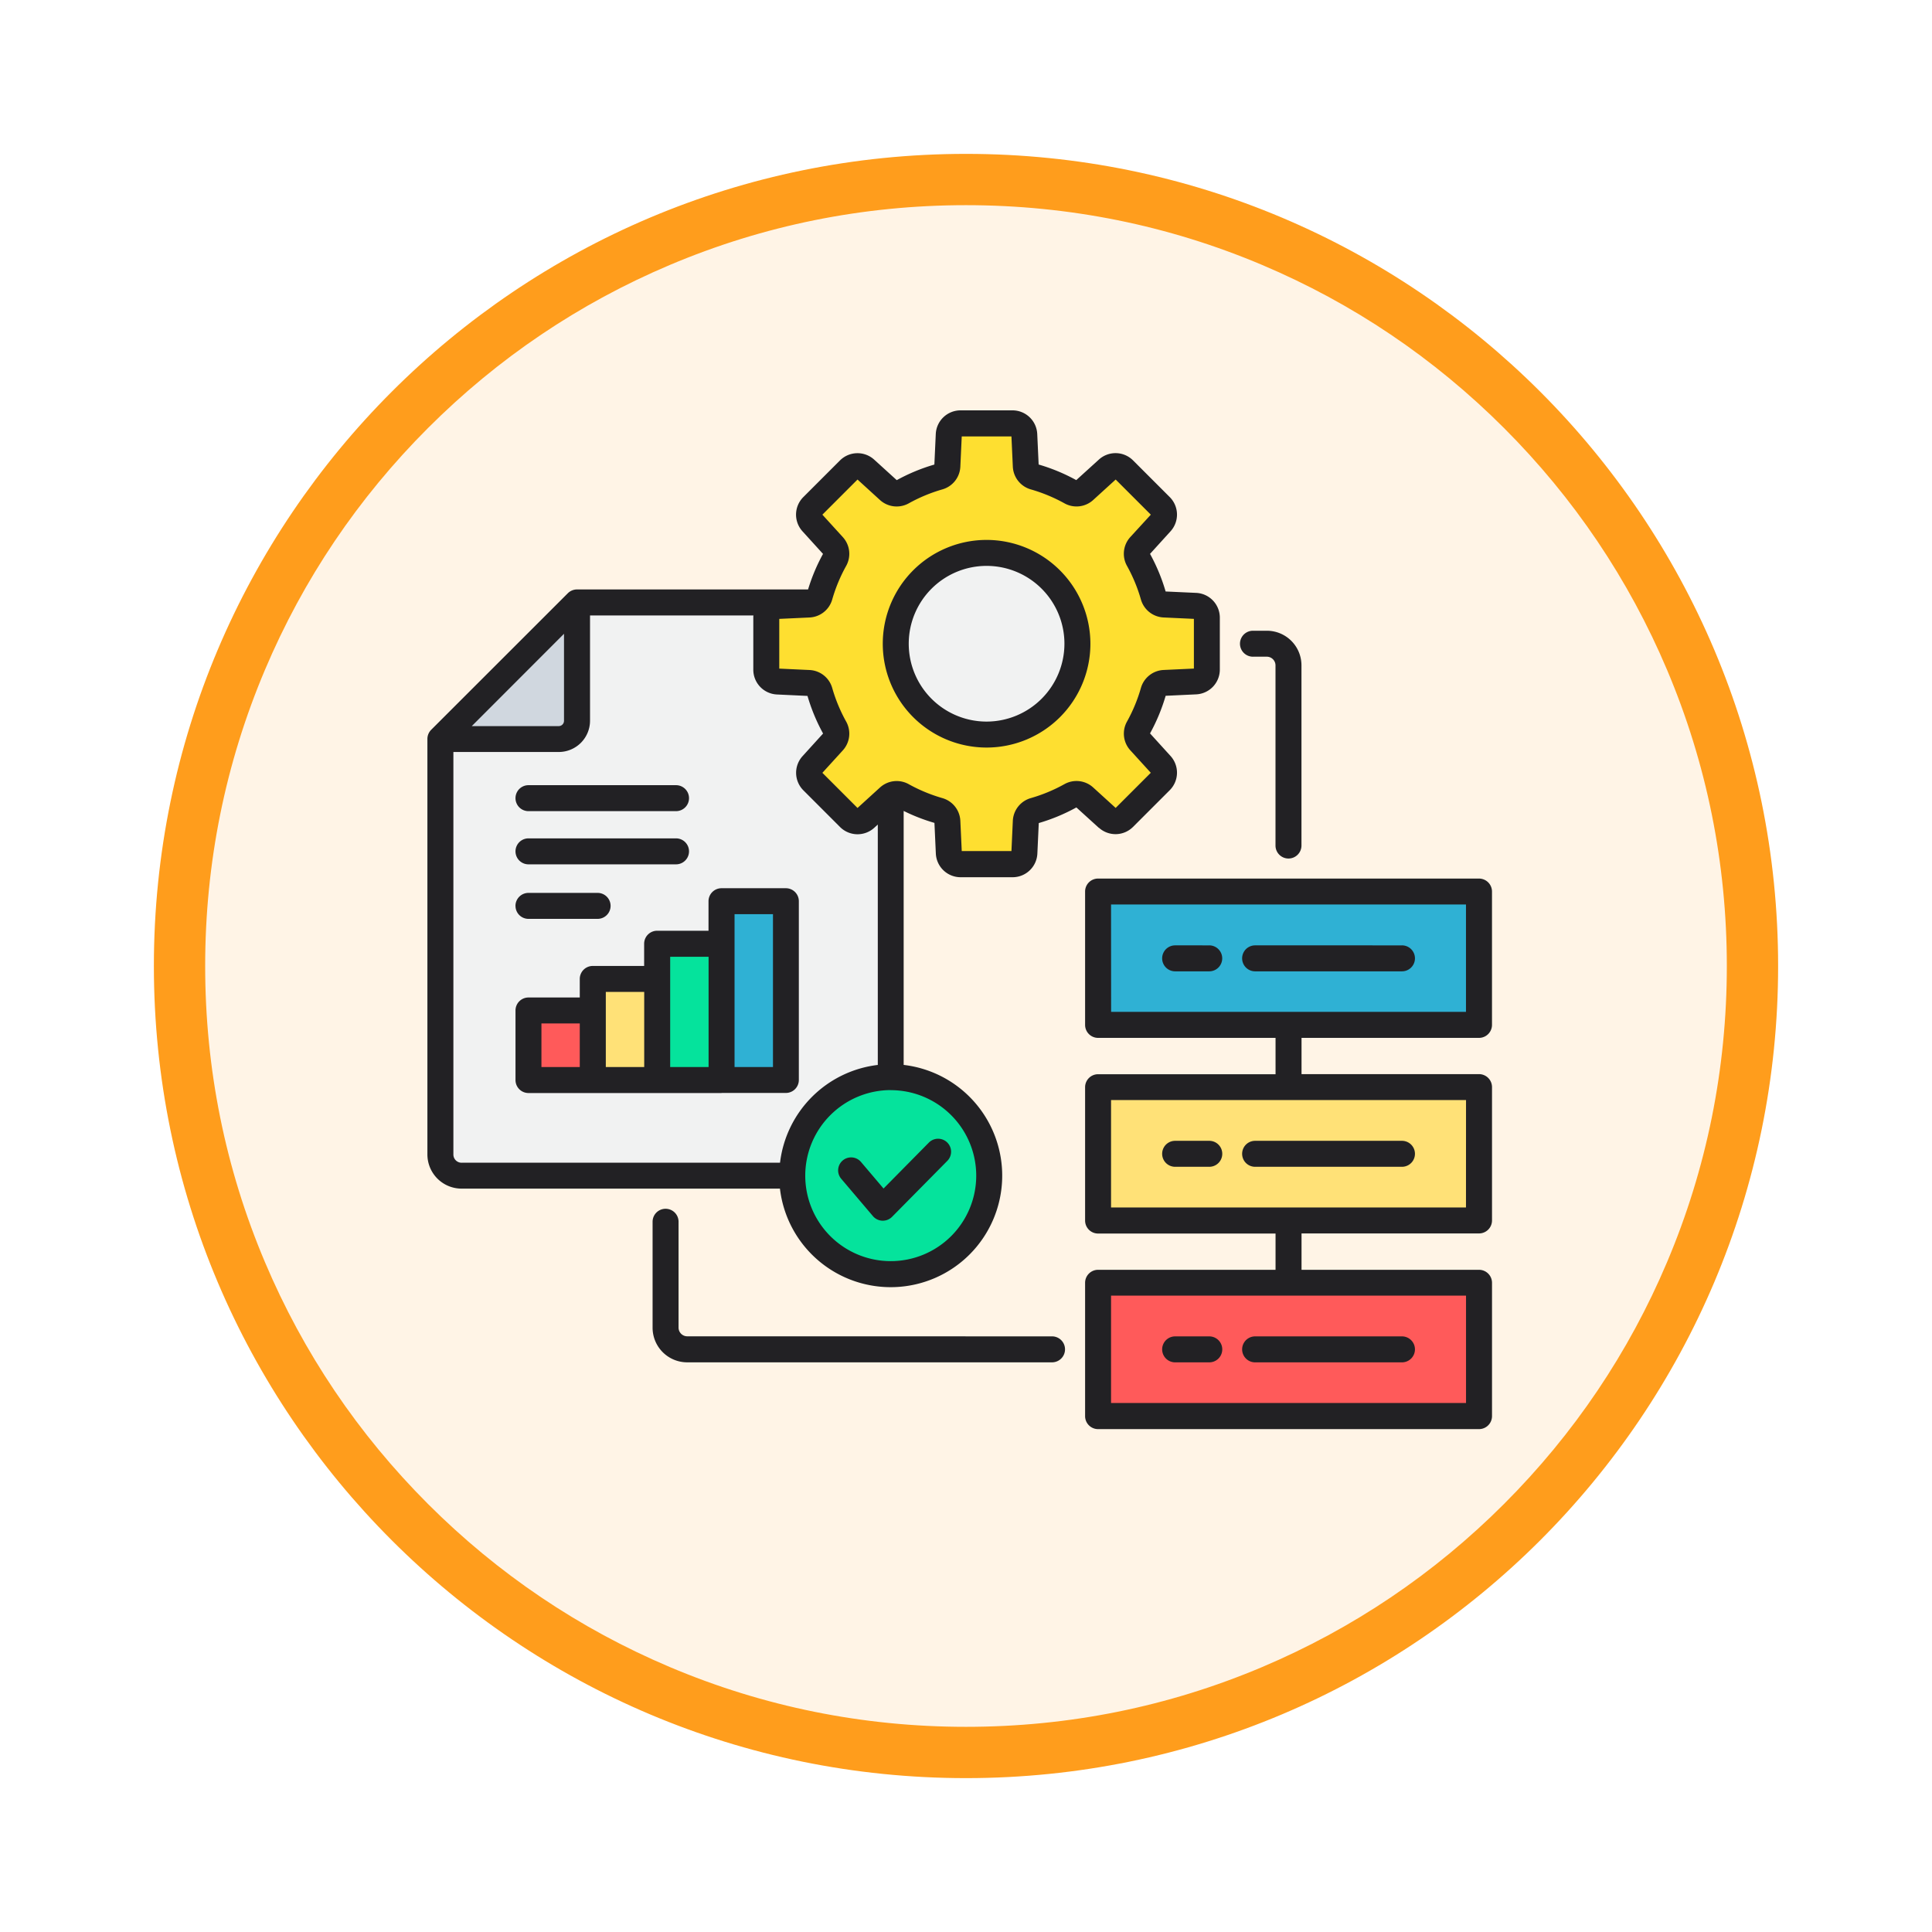 <svg xmlns="http://www.w3.org/2000/svg" xmlns:xlink="http://www.w3.org/1999/xlink" width="113" height="113" viewBox="0 0 113 113">
  <defs>
    <filter id="Trazado_982547" x="0" y="0" width="113" height="113" filterUnits="userSpaceOnUse">
      <feOffset dy="3" input="SourceAlpha"/>
      <feGaussianBlur stdDeviation="3" result="blur"/>
      <feFlood flood-opacity="0.161"/>
      <feComposite operator="in" in2="blur"/>
      <feComposite in="SourceGraphic"/>
    </filter>
  </defs>
  <g id="Grupo_1174627" data-name="Grupo 1174627" transform="translate(-615.461 -2704)">
    <g id="Grupo_1173051" data-name="Grupo 1173051" transform="translate(444 -277)">
      <g id="Grupo_1166845" data-name="Grupo 1166845" transform="translate(180.461 2987)">
        <g id="Grupo_1166720" data-name="Grupo 1166720">
          <g id="Grupo_1164305" data-name="Grupo 1164305" transform="translate(0)">
            <g id="Grupo_1163948" data-name="Grupo 1163948">
              <g id="Grupo_1158168" data-name="Grupo 1158168">
                <g id="Grupo_1152576" data-name="Grupo 1152576">
                  <g id="Grupo_1148633" data-name="Grupo 1148633">
                    <g id="Grupo_1148525" data-name="Grupo 1148525">
                      <g transform="matrix(1, 0, 0, 1, -9, -6)" filter="url(#Trazado_982547)">
                        <g id="Trazado_982547-2" data-name="Trazado 982547" transform="translate(9 6)" fill="#fff4e6">
                          <path d="M 47.5 93.5 C 41.289 93.5 35.265 92.284 29.595 89.886 C 24.118 87.569 19.198 84.252 14.973 80.027 C 10.748 75.802 7.431 70.882 5.114 65.405 C 2.716 59.735 1.5 53.711 1.5 47.5 C 1.5 41.289 2.716 35.265 5.114 29.595 C 7.431 24.118 10.748 19.198 14.973 14.973 C 19.198 10.748 24.118 7.431 29.595 5.114 C 35.265 2.716 41.289 1.5 47.5 1.5 C 53.711 1.5 59.735 2.716 65.405 5.114 C 70.882 7.431 75.802 10.748 80.027 14.973 C 84.252 19.198 87.569 24.118 89.886 29.595 C 92.284 35.265 93.5 41.289 93.5 47.5 C 93.5 53.711 92.284 59.735 89.886 65.405 C 87.569 70.882 84.252 75.802 80.027 80.027 C 75.802 84.252 70.882 87.569 65.405 89.886 C 59.735 92.284 53.711 93.5 47.5 93.5 Z" stroke="none"/>
                          <path d="M 47.5 3 C 41.491 3 35.664 4.176 30.18 6.496 C 24.881 8.737 20.122 11.946 16.034 16.034 C 11.946 20.122 8.737 24.881 6.496 30.18 C 4.176 35.664 3 41.491 3 47.5 C 3 53.509 4.176 59.336 6.496 64.82 C 8.737 70.119 11.946 74.878 16.034 78.966 C 20.122 83.054 24.881 86.263 30.18 88.504 C 35.664 90.824 41.491 92 47.5 92 C 53.509 92 59.336 90.824 64.82 88.504 C 70.119 86.263 74.878 83.054 78.966 78.966 C 83.054 74.878 86.263 70.119 88.504 64.82 C 90.824 59.336 92 53.509 92 47.5 C 92 41.491 90.824 35.664 88.504 30.18 C 86.263 24.881 83.054 20.122 78.966 16.034 C 74.878 11.946 70.119 8.737 64.82 6.496 C 59.336 4.176 53.509 3 47.5 3 M 47.5 0 C 73.734 0 95 21.266 95 47.5 C 95 73.734 73.734 95 47.5 95 C 21.266 95 0 73.734 0 47.5 C 0 21.266 21.266 0 47.5 0 Z" stroke="none" fill="#ff9d1c"/>
                        </g>
                      </g>
                    </g>
                  </g>
                </g>
              </g>
            </g>
          </g>
        </g>
      </g>
    </g>
    <g id="process" transform="translate(626.971 2707.53)">
      <path id="Trazado_1030411" data-name="Trazado 1030411" d="M41.4,109.26H27.478l-7.988,7.988v24.3a1.242,1.242,0,0,0,1.239,1.239h23.86a1.242,1.242,0,0,0,1.239-1.239v-20.99a.684.684,0,0,0-.121.09l-1.357,1.236a.691.691,0,0,1-.955-.023l-2.145-2.145a.693.693,0,0,1-.023-.955l1.236-1.357a.683.683,0,0,0,.094-.8,10.075,10.075,0,0,1-.883-2.13.683.683,0,0,0-.634-.5l-1.832-.085a.693.693,0,0,1-.661-.691V110.16a.692.692,0,0,1,.661-.691l1.832-.085a.738.738,0,0,0,.363-.124Z" transform="translate(-5.241 -77.553)" fill="#f1f2f2" fill-rule="evenodd"/>
      <path id="Trazado_1030412" data-name="Trazado 1030412" d="M27.478,109.26v6.919a1.07,1.07,0,0,1-1.068,1.068H19.49Z" transform="translate(-5.241 -77.553)" fill="#d0d7df" fill-rule="evenodd"/>
      <circle id="Elipse_12113" data-name="Elipse 12113" cx="5.763" cy="5.763" r="5.763" transform="translate(34.224 60.133) rotate(-6.258)" fill="#05e39c"/>
      <path id="Trazado_1030413" data-name="Trazado 1030413" d="M323.44,423.65h22.28v7.8H323.44Z" transform="translate(-270.725 -352.156)" fill="#ff5a5a" fill-rule="evenodd"/>
      <path id="Trazado_1030414" data-name="Trazado 1030414" d="M323.44,333.27h22.28v7.8H323.44Z" transform="translate(-270.725 -273.214)" fill="#ffe177" fill-rule="evenodd"/>
      <path id="Trazado_1030415" data-name="Trazado 1030415" d="M323.44,242.89h22.28v7.8H323.44Z" transform="translate(-270.725 -194.272)" fill="#2fb1d4" fill-rule="evenodd"/>
      <path id="Trazado_1030416" data-name="Trazado 1030416" d="M185.762,29.617a10.076,10.076,0,0,1,2.13.883.682.682,0,0,0,.8-.094l1.357-1.236a.691.691,0,0,1,.955.023l2.145,2.145a.691.691,0,0,1,.023.955l-1.236,1.357a.683.683,0,0,0-.094.8,10.076,10.076,0,0,1,.883,2.13.683.683,0,0,0,.634.5l1.832.085a.693.693,0,0,1,.661.691v3.035a.692.692,0,0,1-.661.691l-1.832.085a.683.683,0,0,0-.634.5,10.076,10.076,0,0,1-.883,2.13.682.682,0,0,0,.094.8l1.236,1.357a.691.691,0,0,1-.023.955l-2.145,2.145a.691.691,0,0,1-.955.023l-1.357-1.236a.683.683,0,0,0-.8-.094,10.076,10.076,0,0,1-2.13.883.683.683,0,0,0-.5.634l-.085,1.832a.693.693,0,0,1-.691.661h-3.035a.692.692,0,0,1-.691-.661l-.085-1.832a.683.683,0,0,0-.5-.634,10.076,10.076,0,0,1-2.13-.883.682.682,0,0,0-.8.094l-1.357,1.236a.691.691,0,0,1-.955-.023l-2.146-2.145a.693.693,0,0,1-.023-.955L174,45.1a.683.683,0,0,0,.094-.8,10.076,10.076,0,0,1-.883-2.13.683.683,0,0,0-.634-.5l-1.832-.085a.693.693,0,0,1-.661-.691V37.86a.692.692,0,0,1,.661-.691l1.832-.085a.683.683,0,0,0,.634-.5,10.076,10.076,0,0,1,.883-2.13.682.682,0,0,0-.094-.8l-1.236-1.357a.691.691,0,0,1,.023-.955l2.146-2.145a.693.693,0,0,1,.955-.023l1.357,1.236a.683.683,0,0,0,.8.094,10.076,10.076,0,0,1,2.13-.883.683.683,0,0,0,.5-.634l.085-1.832a.693.693,0,0,1,.691-.661h3.035a.692.692,0,0,1,.691.661l.085,1.832a.683.683,0,0,0,.5.634Z" transform="translate(-136.773 -5.258)" fill="#fedf30" fill-rule="evenodd"/>
      <circle id="Elipse_12114" data-name="Elipse 12114" cx="5.313" cy="5.313" r="5.313" transform="translate(38.894 35.84) rotate(-58.28)" fill="#f1f2f2"/>
      <path id="Trazado_1030417" data-name="Trazado 1030417" d="M89.93,283.26h3.765v5.911H89.93Z" transform="translate(-66.766 -229.533)" fill="#ffe177" fill-rule="evenodd"/>
      <path id="Trazado_1030418" data-name="Trazado 1030418" d="M119.68,267.02h3.765v7.965H119.68Z" transform="translate(-92.751 -215.348)" fill="#05e39c" fill-rule="evenodd"/>
      <path id="Trazado_1030419" data-name="Trazado 1030419" d="M149.44,247.34H153.2V257.8H149.44Z" transform="translate(-118.745 -198.159)" fill="#2fb1d4" fill-rule="evenodd"/>
      <path id="Trazado_1030420" data-name="Trazado 1030420" d="M60.18,297.83h3.765V301.9H60.18Z" transform="translate(-40.781 -242.259)" fill="#ff5a5a" fill-rule="evenodd"/>
      <path id="Trazado_1030421" data-name="Trazado 1030421" d="M38.849,64.432a.759.759,0,1,0-1.157.983L39.547,67.6a.76.76,0,0,0,.551.267h.028a.757.757,0,0,0,.54-.227L43.9,64.365A.759.759,0,1,0,42.817,63.3l-2.65,2.685Zm11.173,10.2a.759.759,0,1,1,0,1.519H28.681a2.025,2.025,0,0,1-2.022-2.022v-6.2a.759.759,0,1,1,1.519,0v6.2a.51.51,0,0,0,.5.5ZM61.776,34.879h.816a.51.51,0,0,1,.5.5V45.924a.759.759,0,1,0,1.519,0V35.383a2.024,2.024,0,0,0-2.021-2.022h-.816a.759.759,0,1,0,0,1.519Zm-34.088,24h2.246V52.431H27.688Zm-3.765,0h2.246V54.485H23.923Zm-3.765,0H22.4V56.33H20.158Zm11.295,0H33.7V49.94H31.453ZM30.694,60.4H19.4a.759.759,0,0,1-.759-.759V55.571a.759.759,0,0,1,.759-.759H22.4V53.726a.76.76,0,0,1,.759-.759h3.006v-1.3a.76.76,0,0,1,.759-.759h3.006V49.18a.76.76,0,0,1,.759-.759h3.765a.759.759,0,0,1,.759.759V59.636a.759.759,0,0,1-.759.759H30.694ZM50.747,34.121a4.553,4.553,0,1,0-4.553,4.553A4.558,4.558,0,0,0,50.747,34.121Zm1.519,0a6.072,6.072,0,1,1-6.072-6.072A6.079,6.079,0,0,1,52.266,34.121Zm.167,8.411a1.448,1.448,0,0,0-1.683-.2,9.362,9.362,0,0,1-1.969.818,1.45,1.45,0,0,0-1.052,1.328l-.081,1.769H44.741l-.082-1.769a1.45,1.45,0,0,0-1.052-1.328,9.425,9.425,0,0,1-1.969-.816,1.448,1.448,0,0,0-1.683.2l-1.31,1.193L36.59,41.671l1.193-1.31a1.452,1.452,0,0,0,.2-1.683,9.334,9.334,0,0,1-.818-1.97,1.449,1.449,0,0,0-1.329-1.05l-1.768-.082V32.668l1.769-.082a1.45,1.45,0,0,0,1.328-1.052,9.362,9.362,0,0,1,.818-1.969,1.452,1.452,0,0,0-.2-1.683l-1.193-1.31,2.055-2.055,1.31,1.195a1.452,1.452,0,0,0,1.683.2,9.363,9.363,0,0,1,1.969-.818,1.45,1.45,0,0,0,1.052-1.329l.082-1.769h2.907l.081,1.769a1.453,1.453,0,0,0,1.052,1.329,9.4,9.4,0,0,1,1.97.816,1.448,1.448,0,0,0,1.683-.2l1.31-1.193L55.8,26.572,54.6,27.882a1.45,1.45,0,0,0-.195,1.683,9.275,9.275,0,0,1,.816,1.97,1.452,1.452,0,0,0,1.329,1.05l1.769.082v2.907l-1.769.082a1.452,1.452,0,0,0-1.329,1.05,9.275,9.275,0,0,1-.816,1.97,1.448,1.448,0,0,0,.2,1.683l1.193,1.31-2.055,2.055Zm-11.845,17.7a5,5,0,1,1-5,5A5.008,5.008,0,0,1,40.588,60.228Zm-25.1,4.245a.48.48,0,0,1-.48-.48V40.453h6.159A1.83,1.83,0,0,0,23,38.625V32.466h9.556a1.244,1.244,0,0,0-.006.138v3.035a1.45,1.45,0,0,0,1.383,1.45l1.786.084a10.914,10.914,0,0,0,.912,2.2l-1.2,1.322a1.449,1.449,0,0,0,.047,2l2.145,2.146a1.45,1.45,0,0,0,2,.046l.208-.189V58.757a6.533,6.533,0,0,0-5.718,5.718H15.488Zm.595-25.538h5.085a.31.31,0,0,0,.31-.309V33.539Zm36.685,5.957-1.322-1.2a10.9,10.9,0,0,1-2.2.914l-.082,1.784a1.45,1.45,0,0,1-1.45,1.384H44.676a1.451,1.451,0,0,1-1.45-1.384L43.144,44.6a10.818,10.818,0,0,1-1.8-.7V58.755a6.522,6.522,0,1,1-7.236,7.236H15.488a2,2,0,0,1-2-2v-24.3a.761.761,0,0,1,.223-.538L21.7,31.169a.761.761,0,0,1,.538-.223H35.753a10.818,10.818,0,0,1,.874-2.079l-1.2-1.321a1.45,1.45,0,0,1,.046-2l2.146-2.146a1.451,1.451,0,0,1,2-.047l1.321,1.2a10.835,10.835,0,0,1,2.2-.912l.082-1.786a1.451,1.451,0,0,1,1.45-1.384h3.035a1.45,1.45,0,0,1,1.45,1.384l.082,1.784a10.864,10.864,0,0,1,2.2.912l1.322-1.2a1.448,1.448,0,0,1,2,.047l2.146,2.146a1.451,1.451,0,0,1,.047,2l-1.2,1.321a10.9,10.9,0,0,1,.912,2.2l1.786.082a1.451,1.451,0,0,1,1.384,1.45v3.035a1.451,1.451,0,0,1-1.384,1.45l-1.784.084a10.942,10.942,0,0,1-.914,2.2l1.2,1.321a1.451,1.451,0,0,1-.047,2l-2.146,2.146a1.448,1.448,0,0,1-2,.048Zm6.448,6.867H57.222a.759.759,0,0,0,0,1.519h1.994a.759.759,0,0,0,0-1.519Zm11.27,0H61.9a.759.759,0,1,0,0,1.519h8.589a.759.759,0,1,0,0-1.519ZM61.9,64.714h8.589a.759.759,0,1,0,0-1.519H61.9a.759.759,0,0,0,0,1.519Zm-4.675,0h1.994a.759.759,0,0,0,0-1.519H57.222a.759.759,0,0,0,0,1.519Zm0,11.438h1.994a.759.759,0,1,0,0-1.519H57.222a.759.759,0,1,0,0,1.519Zm4.675,0h8.589a.759.759,0,1,0,0-1.519H61.9a.759.759,0,1,0,0,1.519Zm-8.422-20.5H74.233v-6.28H53.474Zm20.758,5.16H53.474v6.28H74.233Zm0,11.438v6.28H53.474v-6.28ZM64.614,57.174h10.38a.761.761,0,0,0,.761-.759v-7.8a.761.761,0,0,0-.761-.759H52.715a.758.758,0,0,0-.759.759v7.8a.759.759,0,0,0,.759.759h10.38V59.3H52.715a.759.759,0,0,0-.759.759v7.8a.759.759,0,0,0,.759.759h10.38v2.121H52.715a.759.759,0,0,0-.759.759v7.8a.759.759,0,0,0,.759.759h22.28a.761.761,0,0,0,.761-.759v-7.8a.761.761,0,0,0-.761-.759H64.615V68.612h10.38a.761.761,0,0,0,.761-.759v-7.8a.761.761,0,0,0-.761-.759H64.615V57.174ZM19.4,43.913H28.03a.759.759,0,1,0,0-1.519H19.4a.759.759,0,1,0,0,1.519Zm0,3.111H28.03a.759.759,0,0,0,0-1.519H19.4a.759.759,0,0,0,0,1.519Zm-.759,2.43a.758.758,0,0,0,.759.759h4.043a.759.759,0,1,0,0-1.519H19.4A.761.761,0,0,0,18.639,49.453Z" fill="#222124" fill-rule="evenodd"/>
    </g>
  </g>
</svg>
